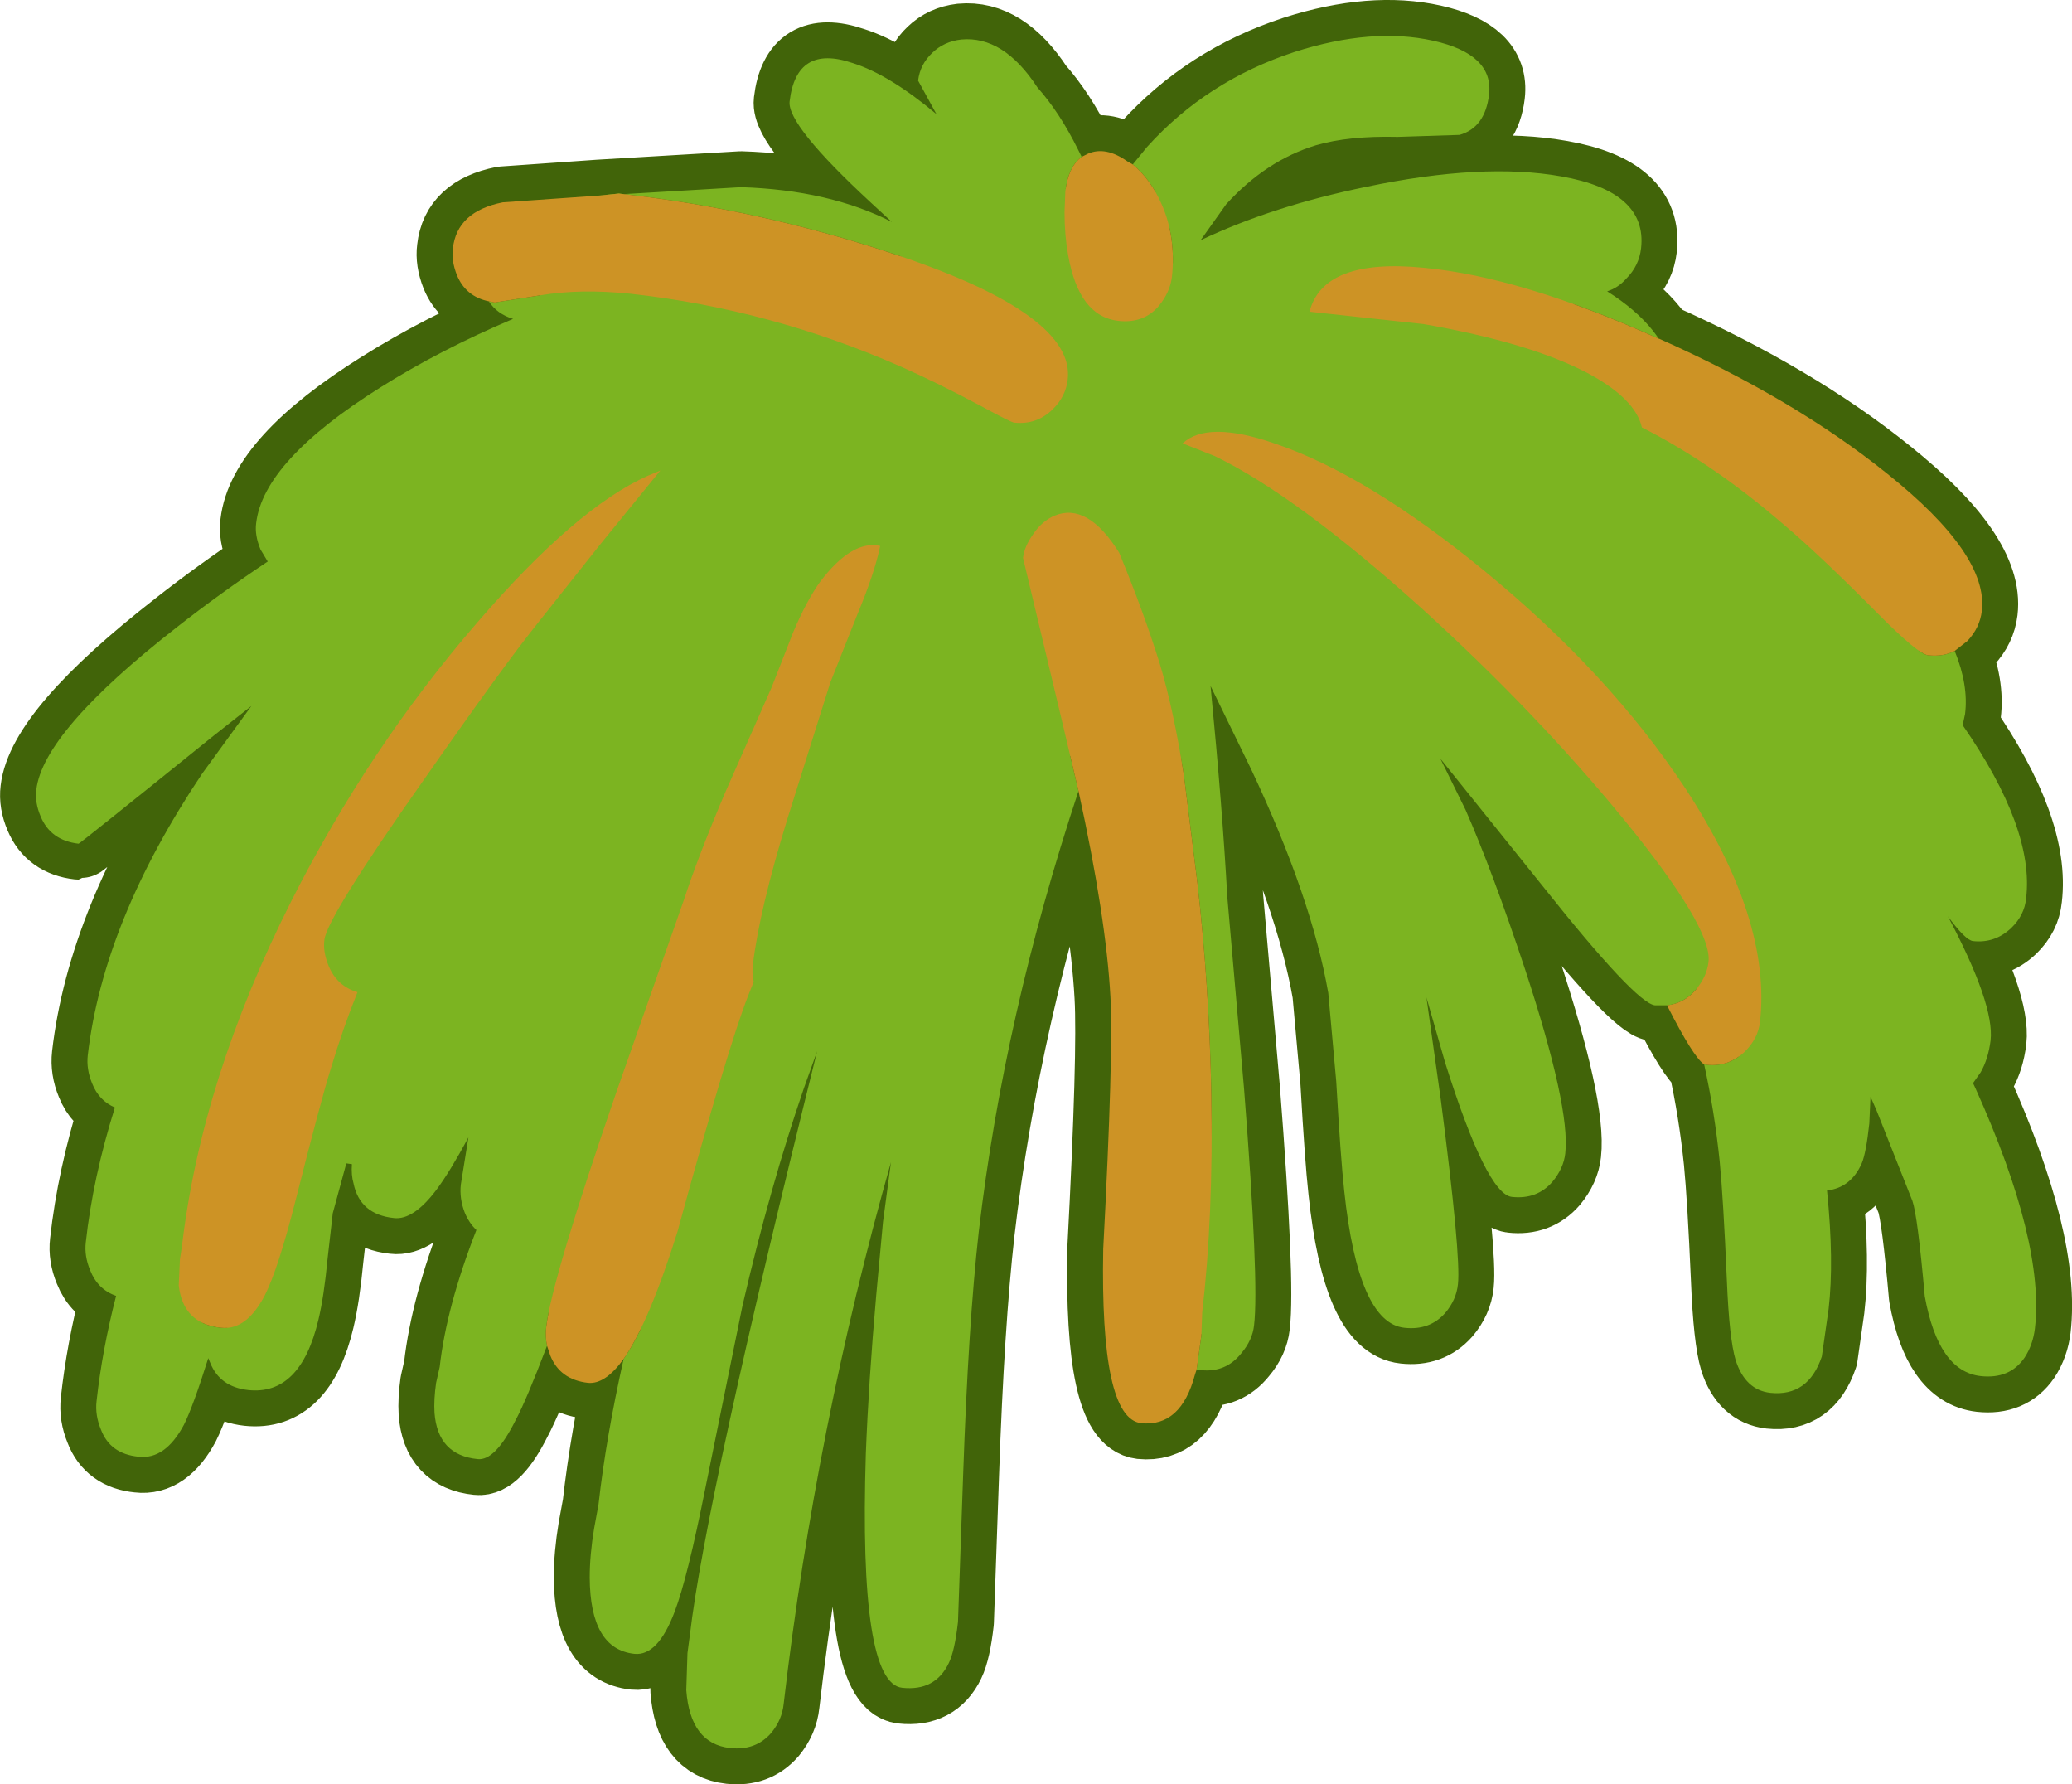 <?xml version="1.0" encoding="UTF-8" standalone="no"?>
<svg xmlns:xlink="http://www.w3.org/1999/xlink" height="223.55px" width="259.65px" xmlns="http://www.w3.org/2000/svg">
  <g transform="matrix(1.0, 0.0, 0.0, 1.0, 129.85, 111.8)">
    <path d="M53.05 -94.9 L45.3 -94.65 Q39.15 -94.8 35.05 -93.6 28.8 -91.7 23.8 -86.2 L20.6 -81.7 Q29.65 -86.0 41.4 -88.4 56.0 -91.45 65.8 -89.7 76.6 -87.8 75.8 -80.7 75.55 -78.5 73.95 -76.9 72.95 -75.75 71.55 -75.3 75.2 -73.0 77.3 -70.35 L78.05 -69.35 78.1 -69.35 Q95.05 -61.8 106.65 -52.45 119.35 -42.3 118.5 -35.25 118.25 -33.15 116.7 -31.5 L115.1 -30.25 Q116.85 -25.95 116.4 -22.35 L116.1 -20.95 Q125.1 -7.95 124.05 0.75 123.85 2.85 122.2 4.45 120.15 6.4 117.4 6.1 116.45 6.0 114.25 3.0 120.1 14.05 119.6 18.55 119.3 20.9 118.35 22.55 L117.4 23.9 117.75 24.65 Q126.4 43.9 125.15 54.65 124.9 56.7 123.85 58.3 122.0 61.0 118.35 60.6 113.05 60.0 111.35 50.6 110.45 40.5 109.8 38.65 L105.3 27.3 104.55 25.6 104.4 28.95 Q104.0 32.65 103.45 33.95 102.1 37.0 99.1 37.35 100.0 46.2 99.3 52.2 L98.45 58.15 Q96.75 63.2 92.0 62.7 88.85 62.35 87.65 58.6 86.85 55.95 86.55 48.6 86.1 38.25 85.65 33.7 85.0 27.4 83.7 21.55 82.35 20.65 79.05 14.15 L77.55 14.15 Q75.15 13.9 63.5 -0.75 L50.65 -16.75 53.8 -10.35 Q57.2 -2.6 61.25 9.6 66.95 26.95 66.3 32.7 66.1 34.55 64.7 36.25 62.75 38.5 59.6 38.15 56.45 37.8 51.25 21.35 L48.9 13.15 50.7 25.95 Q53.25 45.6 52.85 49.1 52.65 51.05 51.25 52.7 49.3 54.9 46.15 54.55 40.35 53.95 38.6 37.4 38.15 33.35 37.6 23.7 L36.6 12.6 Q34.5 0.6 26.9 -15.5 L22.05 -25.45 21.85 -25.85 Q23.35 -10.4 23.95 0.6 L26.05 24.65 Q27.95 48.9 27.3 54.25 27.1 56.1 25.7 57.75 23.75 60.2 20.6 59.85 L20.1 59.8 19.9 60.4 Q18.15 67.0 13.15 66.5 8.0 65.9 8.4 44.65 9.7 20.0 9.3 13.05 8.75 3.05 5.3 -12.7 -4.05 15.5 -7.2 42.55 -8.5 54.1 -9.15 72.85 L-9.8 91.4 Q-10.2 95.0 -10.95 96.55 -12.65 100.1 -16.8 99.65 -22.25 99.05 -21.35 70.35 -21.0 61.3 -20.05 50.5 L-19.2 41.3 -18.2 33.8 Q-27.6 66.95 -31.65 101.7 -31.85 103.65 -33.2 105.3 -35.15 107.55 -38.35 107.2 -43.35 106.65 -43.85 99.95 L-43.7 95.3 -43.4 93.05 Q-41.4 75.95 -27.45 19.9 L-29.1 24.5 Q-33.35 36.85 -36.8 51.75 L-41.45 74.6 Q-43.7 85.9 -45.3 90.1 -47.4 95.7 -50.35 95.4 -55.9 94.8 -55.95 85.85 -55.95 83.0 -55.4 79.7 L-54.85 76.7 Q-53.9 68.25 -51.7 58.45 -54.0 61.65 -56.15 61.45 -59.7 61.05 -60.9 58.0 L-61.3 56.8 Q-63.9 63.65 -65.25 66.15 -67.8 71.25 -70.0 71.0 -75.0 70.5 -75.4 65.2 -75.5 63.55 -75.2 61.45 L-74.75 59.45 Q-73.9 51.9 -70.15 42.3 -71.05 41.45 -71.6 40.15 -72.3 38.35 -72.1 36.6 L-71.15 30.7 Q-73.5 35.05 -75.15 37.25 -78.05 41.1 -80.5 40.8 -84.75 40.35 -85.55 36.45 -85.85 35.4 -85.75 34.05 L-86.45 33.95 -88.15 40.2 -88.8 45.9 Q-89.25 50.65 -89.95 53.55 -92.2 63.05 -98.75 62.35 -102.3 61.95 -103.5 58.95 L-103.75 58.35 Q-105.65 64.4 -106.8 66.7 -109.15 71.1 -112.5 70.7 -116.05 70.35 -117.2 67.3 -117.95 65.5 -117.75 63.75 -117.05 57.35 -115.3 50.55 -117.6 49.75 -118.55 47.35 -119.3 45.55 -119.1 43.85 -118.2 35.7 -115.45 26.95 -117.45 26.1 -118.3 23.95 -119.05 22.15 -118.85 20.4 -116.9 3.6 -104.5 -14.9 L-98.35 -23.35 -103.05 -19.65 Q-119.85 -6.1 -120.0 -6.1 -123.5 -6.5 -124.75 -9.5 -125.5 -11.25 -125.3 -12.85 -124.45 -20.15 -107.65 -33.25 -102.3 -37.45 -96.3 -41.45 L-97.2 -42.95 Q-97.95 -44.75 -97.75 -46.25 -96.85 -54.05 -82.2 -63.25 -74.65 -68.0 -65.55 -71.85 -67.55 -72.45 -68.6 -74.05 -71.5 -74.65 -72.6 -77.35 -73.3 -79.15 -73.1 -80.65 -72.6 -85.3 -66.85 -86.45 L-54.75 -87.3 -37.0 -88.35 Q-25.95 -88.0 -18.1 -84.0 L-20.7 -86.4 Q-31.25 -96.15 -30.9 -99.1 -30.05 -106.3 -23.0 -103.9 -18.4 -102.45 -12.5 -97.5 L-14.8 -101.7 Q-14.55 -103.75 -13.0 -105.2 -11.55 -106.6 -9.4 -106.85 -4.1 -107.35 0.15 -100.85 2.95 -97.7 5.25 -93.05 L5.7 -92.15 6.5 -92.55 Q8.7 -93.5 11.4 -91.6 L12.1 -91.2 13.9 -93.4 Q21.4 -101.7 32.4 -105.3 42.1 -108.4 49.75 -106.7 57.35 -105.0 56.75 -99.95 56.25 -95.8 53.05 -94.9" fill="#7cb421" fill-rule="evenodd" stroke="none"/>
    <path d="M53.05 -94.9 L45.3 -94.65 Q39.15 -94.8 35.05 -93.6 28.8 -91.7 23.8 -86.2 L20.6 -81.7 Q29.65 -86.0 41.4 -88.4 56.0 -91.45 65.8 -89.7 76.6 -87.8 75.8 -80.7 75.55 -78.5 73.95 -76.9 72.95 -75.75 71.55 -75.3 75.2 -73.0 77.3 -70.35 L78.05 -69.35 78.1 -69.35 Q95.05 -61.8 106.65 -52.45 119.35 -42.3 118.5 -35.25 118.25 -33.15 116.7 -31.5 L115.1 -30.25 Q116.85 -25.95 116.4 -22.35 L116.1 -20.95 Q125.1 -7.95 124.05 0.75 123.85 2.85 122.2 4.45 120.15 6.4 117.4 6.1 116.45 6.0 114.25 3.0 120.1 14.05 119.6 18.55 119.3 20.9 118.35 22.55 L117.4 23.9 117.75 24.65 Q126.4 43.9 125.15 54.65 124.9 56.7 123.85 58.3 122.0 61.0 118.35 60.6 113.05 60.0 111.35 50.6 110.45 40.5 109.8 38.65 L105.3 27.3 104.55 25.6 104.4 28.95 Q104.0 32.65 103.45 33.95 102.1 37.0 99.1 37.35 100.0 46.2 99.3 52.2 L98.45 58.15 Q96.75 63.2 92.0 62.7 88.85 62.35 87.65 58.6 86.85 55.95 86.55 48.6 86.1 38.25 85.65 33.7 85.0 27.4 83.7 21.55 82.35 20.65 79.05 14.15 L77.55 14.15 Q75.15 13.9 63.5 -0.75 L50.65 -16.75 53.8 -10.35 Q57.2 -2.6 61.25 9.6 66.95 26.95 66.3 32.7 66.1 34.55 64.7 36.25 62.75 38.5 59.6 38.15 56.45 37.8 51.25 21.35 L48.9 13.15 50.7 25.95 Q53.25 45.6 52.85 49.1 52.65 51.05 51.25 52.7 49.3 54.9 46.15 54.55 40.35 53.95 38.6 37.4 38.15 33.35 37.6 23.7 L36.6 12.6 Q34.5 0.6 26.9 -15.5 L22.05 -25.45 21.85 -25.85 Q23.35 -10.4 23.95 0.6 L26.05 24.65 Q27.95 48.9 27.3 54.25 27.1 56.1 25.7 57.75 23.75 60.2 20.6 59.85 L20.1 59.8 19.9 60.4 Q18.15 67.0 13.15 66.5 8.0 65.9 8.4 44.65 9.7 20.0 9.3 13.05 8.75 3.05 5.3 -12.7 -4.05 15.5 -7.2 42.55 -8.5 54.1 -9.15 72.85 L-9.8 91.4 Q-10.2 95.0 -10.95 96.55 -12.65 100.1 -16.8 99.65 -22.25 99.05 -21.35 70.35 -21.0 61.3 -20.05 50.5 L-19.2 41.3 -18.2 33.8 Q-27.6 66.95 -31.65 101.7 -31.85 103.65 -33.2 105.3 -35.15 107.55 -38.35 107.2 -43.35 106.65 -43.85 99.95 L-43.7 95.3 -43.4 93.05 Q-41.4 75.95 -27.45 19.9 L-29.1 24.5 Q-33.35 36.85 -36.8 51.75 L-41.45 74.6 Q-43.7 85.9 -45.3 90.1 -47.4 95.7 -50.35 95.4 -55.9 94.8 -55.95 85.85 -55.95 83.0 -55.4 79.7 L-54.85 76.7 Q-53.9 68.25 -51.7 58.45 -54.0 61.65 -56.15 61.45 -59.7 61.05 -60.9 58.0 L-61.3 56.8 Q-63.9 63.65 -65.25 66.15 -67.8 71.25 -70.0 71.0 -75.0 70.5 -75.4 65.2 -75.5 63.55 -75.2 61.45 L-74.75 59.45 Q-73.9 51.9 -70.15 42.3 -71.05 41.45 -71.6 40.15 -72.3 38.35 -72.1 36.6 L-71.15 30.7 Q-73.5 35.05 -75.15 37.25 -78.05 41.1 -80.5 40.8 -84.75 40.35 -85.55 36.45 -85.85 35.4 -85.75 34.05 L-86.45 33.95 -88.15 40.2 -88.8 45.9 Q-89.25 50.65 -89.95 53.55 -92.2 63.05 -98.75 62.35 -102.3 61.95 -103.5 58.95 L-103.75 58.35 Q-105.65 64.4 -106.8 66.7 -109.15 71.1 -112.5 70.7 -116.05 70.35 -117.2 67.3 -117.95 65.5 -117.75 63.75 -117.05 57.35 -115.3 50.55 -117.6 49.75 -118.55 47.35 -119.3 45.55 -119.1 43.85 -118.2 35.7 -115.45 26.95 -117.45 26.1 -118.3 23.95 -119.05 22.15 -118.85 20.4 -116.9 3.6 -104.5 -14.9 L-98.35 -23.35 -103.05 -19.65 Q-119.85 -6.1 -120.0 -6.1 -123.5 -6.5 -124.75 -9.5 -125.5 -11.25 -125.3 -12.85 -124.45 -20.15 -107.65 -33.25 -102.3 -37.45 -96.3 -41.45 L-97.2 -42.95 Q-97.95 -44.75 -97.75 -46.25 -96.85 -54.05 -82.2 -63.25 -74.65 -68.0 -65.55 -71.85 -67.55 -72.45 -68.6 -74.05 -71.5 -74.65 -72.6 -77.35 -73.3 -79.15 -73.1 -80.65 -72.6 -85.3 -66.85 -86.45 L-54.75 -87.3 -37.0 -88.35 Q-25.95 -88.0 -18.1 -84.0 L-20.7 -86.4 Q-31.25 -96.15 -30.9 -99.1 -30.05 -106.3 -23.0 -103.9 -18.4 -102.45 -12.5 -97.5 L-14.8 -101.7 Q-14.55 -103.75 -13.0 -105.2 -11.55 -106.6 -9.4 -106.85 -4.1 -107.35 0.15 -100.85 2.95 -97.7 5.25 -93.05 L5.7 -92.15 6.5 -92.55 Q8.7 -93.5 11.4 -91.6 L12.1 -91.2 13.9 -93.4 Q21.4 -101.7 32.4 -105.3 42.1 -108.4 49.75 -106.7 57.35 -105.0 56.75 -99.95 56.25 -95.8 53.05 -94.9 Z" fill="none" stroke="#416409" stroke-linecap="round" stroke-linejoin="round" stroke-width="9.0"/>
    <path d="M12.1 -91.2 L13.9 -93.4 Q21.4 -101.7 32.4 -105.3 42.1 -108.4 49.75 -106.7 57.35 -105.0 56.75 -99.95 56.25 -95.8 53.05 -94.9 L45.3 -94.65 Q39.15 -94.8 35.05 -93.6 28.8 -91.7 23.8 -86.2 L20.6 -81.7 Q29.65 -86.0 41.4 -88.4 56.0 -91.45 65.8 -89.7 76.6 -87.8 75.8 -80.7 75.55 -78.5 73.95 -76.9 72.95 -75.75 71.55 -75.3 75.2 -73.0 77.3 -70.35 L78.05 -69.35 Q60.85 -77.1 48.6 -78.25 36.0 -79.5 34.25 -72.75 L48.55 -71.2 Q62.0 -68.85 69.3 -64.95 75.1 -61.8 75.9 -58.25 84.8 -53.75 93.65 -46.1 97.95 -42.5 105.45 -34.95 110.55 -29.8 111.8 -29.7 113.65 -29.5 115.1 -30.25 116.85 -25.95 116.4 -22.35 L116.1 -20.95 Q125.1 -7.95 124.05 0.75 123.85 2.85 122.2 4.45 120.15 6.4 117.4 6.1 116.45 6.0 114.25 3.0 120.1 14.05 119.6 18.55 119.3 20.9 118.35 22.55 L117.4 23.9 117.75 24.65 Q126.4 43.9 125.15 54.65 124.9 56.7 123.85 58.3 122.0 61.0 118.35 60.6 113.05 60.0 111.35 50.6 110.45 40.5 109.8 38.65 L105.3 27.3 104.55 25.6 104.4 28.95 Q104.0 32.65 103.45 33.95 102.1 37.0 99.1 37.35 100.0 46.2 99.3 52.2 L98.45 58.15 Q96.75 63.2 92.0 62.7 88.85 62.35 87.65 58.6 86.85 55.95 86.55 48.6 86.1 38.25 85.65 33.7 85.0 27.4 83.7 21.55 L84.0 21.6 Q86.7 21.9 88.75 20.0 90.45 18.35 90.7 16.25 92.15 3.4 81.3 -13.1 71.8 -27.45 56.2 -40.25 41.45 -52.35 29.85 -56.25 21.45 -59.15 18.35 -56.25 L22.4 -54.65 Q32.7 -49.65 48.4 -35.5 62.6 -22.6 73.55 -9.25 84.75 4.45 84.25 8.7 84.05 10.55 82.65 12.2 81.2 13.9 79.05 14.15 L77.55 14.15 Q75.15 13.9 63.5 -0.75 L50.65 -16.75 53.8 -10.35 Q57.2 -2.6 61.25 9.6 66.95 26.95 66.3 32.7 66.1 34.55 64.7 36.25 62.75 38.5 59.6 38.15 56.45 37.8 51.25 21.35 L48.9 13.15 50.7 25.95 Q53.25 45.6 52.85 49.1 52.65 51.05 51.25 52.7 49.3 54.9 46.15 54.55 40.35 53.95 38.6 37.4 38.15 33.35 37.6 23.7 L36.6 12.6 Q34.5 0.6 26.9 -15.5 L22.05 -25.45 21.85 -25.85 Q23.35 -10.4 23.95 0.6 L26.05 24.65 Q27.95 48.9 27.3 54.25 27.1 56.1 25.7 57.75 23.75 60.2 20.6 59.85 L20.1 59.8 20.7 55.5 20.8 52.65 Q22.2 40.7 21.95 25.35 21.7 11.85 20.2 -1.2 L18.5 -14.75 Q17.2 -22.95 15.5 -28.6 13.5 -35.05 10.4 -42.55 6.45 -48.9 2.3 -47.2 0.7 -46.5 -0.4 -44.85 -1.5 -43.3 -1.65 -41.9 L3.25 -21.4 5.3 -12.7 Q-4.05 15.5 -7.2 42.55 -8.5 54.1 -9.15 72.85 L-9.8 91.4 Q-10.2 95.0 -10.95 96.55 -12.65 100.1 -16.8 99.65 -22.25 99.05 -21.35 70.35 -21.0 61.3 -20.05 50.5 L-19.2 41.3 -18.2 33.8 Q-27.6 66.95 -31.65 101.7 -31.85 103.65 -33.2 105.3 -35.15 107.55 -38.35 107.2 -43.35 106.65 -43.85 99.95 L-43.7 95.3 -43.4 93.05 Q-41.4 75.95 -27.45 19.9 L-29.1 24.5 Q-33.35 36.85 -36.8 51.75 L-41.45 74.6 Q-43.7 85.9 -45.3 90.1 -47.4 95.7 -50.35 95.4 -55.9 94.8 -55.95 85.85 -55.95 83.0 -55.4 79.7 L-54.85 76.7 Q-53.9 68.25 -51.7 58.45 -48.5 53.85 -44.95 42.5 -38.7 19.6 -36.1 12.95 L-35.4 11.2 Q-35.65 10.15 -35.5 9.05 -34.7 2.25 -31.15 -9.3 L-25.8 -26.3 -22.4 -34.85 Q-20.25 -40.0 -19.55 -43.4 -23.05 -44.2 -27.05 -38.95 -28.75 -36.6 -30.45 -32.6 L-33.15 -25.7 -39.0 -12.45 Q-42.35 -4.55 -44.15 0.95 L-52.55 24.85 Q-60.7 48.45 -61.4 54.45 -61.55 55.6 -61.3 56.8 -63.9 63.65 -65.25 66.15 -67.8 71.25 -70.0 71.0 -75.0 70.5 -75.4 65.2 -75.5 63.55 -75.2 61.45 L-74.75 59.45 Q-73.9 51.9 -70.15 42.3 -71.05 41.45 -71.6 40.15 -72.3 38.35 -72.1 36.6 L-71.15 30.7 Q-73.5 35.05 -75.15 37.25 -78.05 41.1 -80.5 40.8 -84.75 40.35 -85.55 36.45 -85.85 35.4 -85.75 34.05 L-86.45 33.95 -88.15 40.2 -88.8 45.9 Q-89.25 50.65 -89.95 53.55 -92.2 63.05 -98.75 62.35 -102.3 61.95 -103.5 58.95 L-103.75 58.35 Q-105.65 64.4 -106.8 66.7 -109.15 71.1 -112.5 70.7 -116.05 70.35 -117.2 67.3 -117.95 65.5 -117.75 63.75 -117.05 57.35 -115.3 50.55 -117.6 49.75 -118.55 47.35 -119.3 45.55 -119.1 43.85 -118.2 35.7 -115.45 26.95 -117.45 26.1 -118.3 23.95 -119.05 22.15 -118.85 20.4 -116.9 3.6 -104.5 -14.9 L-98.35 -23.35 -103.05 -19.65 Q-119.85 -6.1 -120.0 -6.1 -123.5 -6.5 -124.75 -9.5 -125.5 -11.25 -125.3 -12.85 -124.45 -20.15 -107.65 -33.25 -102.3 -37.45 -96.3 -41.45 L-97.2 -42.95 Q-97.95 -44.75 -97.75 -46.25 -96.85 -54.05 -82.2 -63.25 -74.65 -68.0 -65.55 -71.85 -67.55 -72.45 -68.6 -74.05 L-67.85 -73.9 -62.15 -74.8 Q-57.15 -75.65 -50.85 -75.0 -33.2 -73.05 -16.8 -65.8 -12.2 -63.75 -7.05 -61.0 -3.1 -58.85 -2.75 -58.85 0.05 -58.55 2.05 -60.5 3.7 -62.1 3.95 -64.25 4.9 -72.3 -17.15 -79.75 -34.5 -85.6 -52.3 -87.55 L-54.75 -87.3 -37.0 -88.35 Q-25.95 -88.0 -18.1 -84.0 L-20.7 -86.4 Q-31.25 -96.15 -30.9 -99.1 -30.05 -106.3 -23.0 -103.9 -18.4 -102.45 -12.5 -97.5 L-14.8 -101.7 Q-14.55 -103.75 -13.0 -105.2 -11.55 -106.6 -9.4 -106.85 -4.1 -107.35 0.15 -100.85 2.95 -97.7 5.25 -93.05 L5.7 -92.15 Q4.0 -90.9 3.65 -87.8 L3.55 -85.2 Q3.55 -82.35 4.0 -79.85 5.35 -72.15 10.3 -71.6 13.45 -71.25 15.35 -73.45 16.75 -75.15 17.0 -77.05 17.55 -82.0 15.75 -86.15 14.35 -89.35 12.1 -91.2 M-47.1 -52.85 L-48.65 -52.2 Q-57.65 -48.2 -70.05 -33.8 -83.6 -18.15 -93.3 1.0 -104.6 23.4 -107.05 44.35 L-107.3 45.95 -107.45 49.25 Q-106.9 54.05 -102.15 54.55 -98.95 54.9 -96.65 50.45 -95.0 47.2 -92.8 38.55 -89.6 25.9 -88.4 22.1 -86.85 16.95 -85.05 12.5 -87.6 11.75 -88.65 9.25 -89.4 7.45 -89.2 5.95 -88.9 3.15 -76.6 -14.3 -66.75 -28.4 -62.45 -33.75 L-54.55 -43.7 -47.1 -52.85" fill="#7cb421" fill-rule="evenodd" stroke="none"/>
    <path d="M78.05 -69.35 L78.1 -69.35 Q95.05 -61.8 106.65 -52.45 119.35 -42.3 118.5 -35.25 118.25 -33.15 116.7 -31.5 L115.1 -30.25 Q113.65 -29.5 111.8 -29.7 110.55 -29.8 105.45 -34.95 97.95 -42.5 93.65 -46.1 84.8 -53.75 75.9 -58.25 75.1 -61.8 69.3 -64.95 62.0 -68.85 48.55 -71.2 L34.25 -72.75 Q36.0 -79.5 48.6 -78.25 60.85 -77.1 78.05 -69.35 M83.7 21.55 Q82.35 20.65 79.05 14.15 81.2 13.9 82.65 12.2 84.05 10.55 84.25 8.7 84.75 4.45 73.55 -9.25 62.6 -22.6 48.4 -35.5 32.7 -49.65 22.4 -54.65 L18.35 -56.25 Q21.45 -59.15 29.85 -56.25 41.45 -52.35 56.2 -40.25 71.8 -27.45 81.3 -13.1 92.15 3.4 90.7 16.25 90.45 18.35 88.75 20.0 86.7 21.9 84.0 21.6 L83.7 21.55 M20.1 59.8 L19.9 60.4 Q18.15 67.0 13.15 66.5 8.0 65.9 8.4 44.65 9.7 20.0 9.3 13.05 8.75 3.05 5.3 -12.7 L3.25 -21.4 -1.65 -41.9 Q-1.5 -43.3 -0.4 -44.85 0.7 -46.5 2.3 -47.2 6.45 -48.9 10.4 -42.55 13.5 -35.05 15.5 -28.6 17.2 -22.95 18.5 -14.75 L20.2 -1.2 Q21.7 11.85 21.95 25.35 22.2 40.7 20.8 52.65 L20.7 55.5 20.1 59.8 M-51.7 58.45 Q-54.0 61.65 -56.15 61.45 -59.7 61.05 -60.9 58.0 L-61.3 56.8 Q-61.55 55.6 -61.4 54.45 -60.7 48.45 -52.55 24.85 L-44.15 0.95 Q-42.35 -4.55 -39.0 -12.45 L-33.15 -25.7 -30.45 -32.6 Q-28.75 -36.6 -27.05 -38.95 -23.05 -44.2 -19.55 -43.4 -20.25 -40.0 -22.4 -34.85 L-25.8 -26.3 -31.15 -9.3 Q-34.7 2.25 -35.5 9.05 -35.65 10.15 -35.4 11.2 L-36.1 12.95 Q-38.7 19.6 -44.95 42.5 -48.5 53.85 -51.7 58.45 M-68.6 -74.05 Q-71.5 -74.65 -72.6 -77.35 -73.3 -79.15 -73.1 -80.65 -72.6 -85.3 -66.85 -86.45 L-54.75 -87.3 -52.3 -87.55 Q-34.5 -85.6 -17.15 -79.75 4.9 -72.3 3.95 -64.25 3.7 -62.1 2.05 -60.5 0.05 -58.55 -2.75 -58.85 -3.1 -58.85 -7.05 -61.0 -12.2 -63.75 -16.8 -65.8 -33.2 -73.05 -50.85 -75.0 -57.15 -75.65 -62.15 -74.8 L-67.85 -73.9 -68.6 -74.05 M5.7 -92.15 L6.5 -92.55 Q8.7 -93.5 11.4 -91.6 L12.1 -91.2 Q14.35 -89.35 15.75 -86.15 17.55 -82.0 17.0 -77.05 16.75 -75.15 15.35 -73.45 13.45 -71.25 10.3 -71.6 5.35 -72.15 4.0 -79.85 3.55 -82.35 3.55 -85.2 L3.65 -87.8 Q4.0 -90.9 5.7 -92.15 M-47.1 -52.85 L-54.55 -43.7 -62.45 -33.75 Q-66.75 -28.4 -76.6 -14.3 -88.9 3.15 -89.2 5.95 -89.4 7.45 -88.65 9.25 -87.6 11.75 -85.05 12.5 -86.85 16.95 -88.4 22.1 -89.6 25.9 -92.8 38.55 -95.0 47.2 -96.65 50.45 -98.95 54.9 -102.15 54.55 -106.9 54.05 -107.45 49.25 L-107.3 45.95 -107.05 44.35 Q-104.6 23.4 -93.3 1.0 -83.6 -18.15 -70.05 -33.8 -57.65 -48.2 -48.65 -52.2 L-47.1 -52.85" fill="#cd9325" fill-rule="evenodd" stroke="none"/>
  </g>
</svg>
